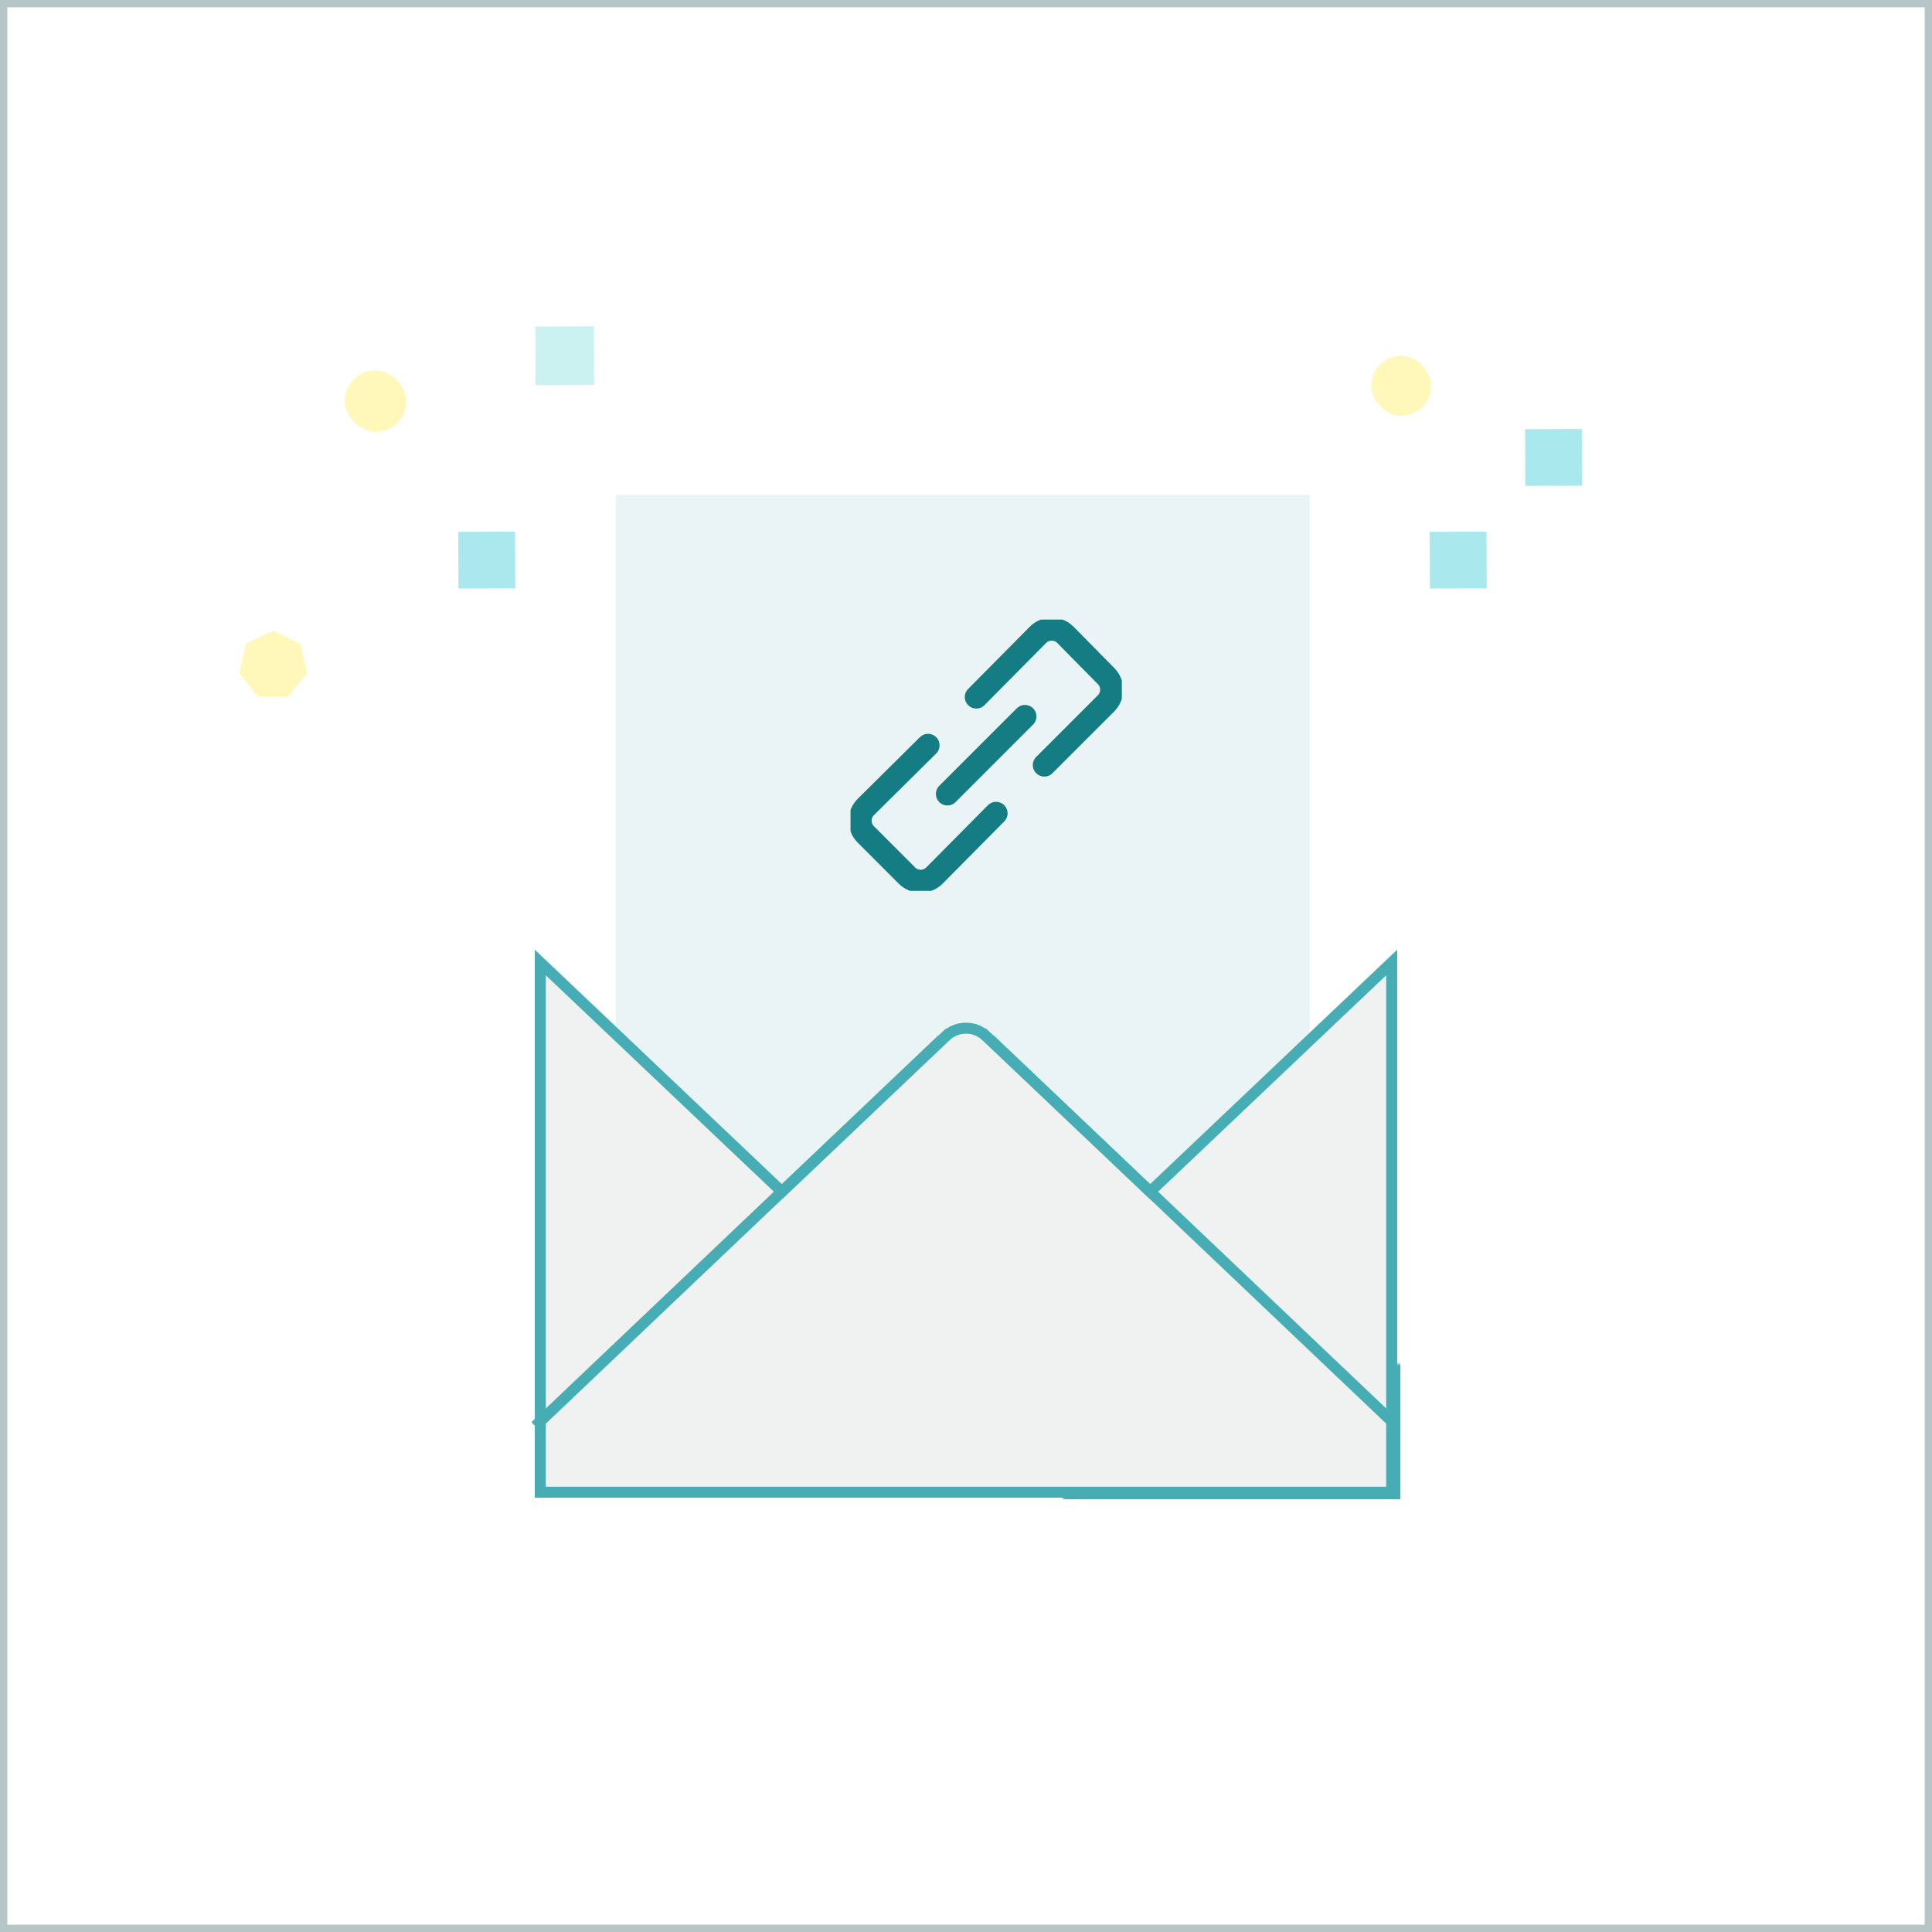 <svg width="527" height="527" viewBox="0 0 527 527" fill="none" xmlns="http://www.w3.org/2000/svg">
<rect x="1" y="1" width="525" height="525" fill="white"/>
<rect x="1" y="1" width="525" height="525" stroke="#B6C6C6" stroke-width="2"/>
<g clip-path="url(#clip0_414_4267)">
<mask id="path-2-inside-1_414_4267" fill="white">
<rect x="145" y="186" width="237" height="223" rx="2"/>
</mask>
<rect x="145" y="186" width="237" height="223" rx="2" fill="#CCDDDD" stroke="#46ADB4" stroke-width="6" mask="url(#path-2-inside-1_414_4267)"/>
<g filter="url(#filter0_d_414_4267)">
<rect width="189.271" height="244" transform="translate(168 135)" fill="#EAF4F4"/>
</g>
<g clip-path="url(#clip1_414_4267)">
<path d="M379.619 262.542V407.034H147.379V262.542L212.248 324.088L213.281 325.068L214.313 324.088L257.975 282.662L256.943 281.573L257.975 282.662C261.072 279.724 265.926 279.724 269.022 282.662L270.054 281.573L269.022 282.662L312.684 324.088L313.717 325.068L314.749 324.088L379.619 262.542Z" fill="#F0F1F1" stroke="#46ADB4" stroke-width="3" stroke-miterlimit="10"/>
<path d="M146 389L257 283.5" stroke="#46ADB4" stroke-width="3" stroke-miterlimit="10"/>
<path d="M381 389L270 283.5" stroke="#46ADB4" stroke-width="3" stroke-miterlimit="10"/>
</g>
<g clip-path="url(#clip2_414_4267)">
<path d="M253.147 203.305L236.18 220.114C235.684 220.605 235.291 221.19 235.023 221.834C234.754 222.478 234.616 223.169 234.616 223.867C234.616 224.565 234.754 225.256 235.023 225.9C235.291 226.544 235.684 227.128 236.18 227.62L247.385 238.825C247.877 239.321 248.461 239.714 249.105 239.982C249.749 240.251 250.44 240.389 251.138 240.389C251.836 240.389 252.527 240.251 253.171 239.982C253.815 239.714 254.4 239.321 254.891 238.825L271.7 221.858" stroke="#147C83" stroke-width="6.28" stroke-linecap="round" stroke-linejoin="round"/>
<path d="M284.861 208.693L301.67 191.885C302.165 191.393 302.558 190.809 302.827 190.164C303.095 189.52 303.233 188.829 303.233 188.132C303.233 187.434 303.095 186.743 302.827 186.099C302.558 185.455 302.165 184.87 301.67 184.379L290.622 173.173C290.131 172.678 289.546 172.284 288.902 172.016C288.258 171.748 287.567 171.61 286.87 171.61C286.172 171.61 285.481 171.748 284.837 172.016C284.193 172.284 283.608 172.678 283.117 173.173L266.308 190.14" stroke="#147C83" stroke-width="6.28" stroke-linecap="round" stroke-linejoin="round"/>
<path d="M279.574 195.428L258.431 216.57" stroke="#147C83" stroke-width="6.28" stroke-linecap="round" stroke-linejoin="round"/>
</g>
</g>
<path d="M74.5 172L81.927 175.577L83.762 183.614L78.622 190.059H70.378L65.238 183.614L67.073 175.577L74.5 172Z" fill="#FFF8B8"/>
<rect width="15.48" height="15.48" transform="matrix(1 -0.004 0.004 1 390 145.066)" fill="#A9E8EC"/>
<rect width="15.48" height="15.48" transform="matrix(1 -0.004 0.004 1 416 117.066)" fill="#A9E8EC"/>
<rect width="15.48" height="15.48" transform="matrix(1 -0.004 0.004 1 125 145.067)" fill="#A9E8EC"/>
<rect width="16.378" height="16.378" rx="8.189" transform="matrix(1 -0.004 0.004 1 374 97.07)" fill="#FFF8B8"/>
<rect width="16.766" height="16.766" rx="8.383" transform="matrix(1 -0.004 0.004 1 94 101.072)" fill="#FFF8B8"/>
<rect width="16" height="16" transform="matrix(1 -0.004 0.004 1 146 89.069)" fill="#CCF1F1"/>
<defs>
<filter id="filter0_d_414_4267" x="162.9" y="129.9" width="199.471" height="254.2" filterUnits="userSpaceOnUse" color-interpolation-filters="sRGB">
<feFlood flood-opacity="0" result="BackgroundImageFix"/>
<feColorMatrix in="SourceAlpha" type="matrix" values="0 0 0 0 0 0 0 0 0 0 0 0 0 0 0 0 0 0 127 0" result="hardAlpha"/>
<feOffset/>
<feGaussianBlur stdDeviation="2.55"/>
<feComposite in2="hardAlpha" operator="out"/>
<feColorMatrix type="matrix" values="0 0 0 0 0 0 0 0 0 0.172 0 0 0 0 0.183 0 0 0 0.1 0"/>
<feBlend mode="normal" in2="BackgroundImageFix" result="effect1_dropShadow_414_4267"/>
<feBlend mode="normal" in="SourceGraphic" in2="effect1_dropShadow_414_4267" result="shape"/>
</filter>
<clipPath id="clip0_414_4267">
<rect width="237" height="292" fill="white" transform="translate(145 117)"/>
</clipPath>
<clipPath id="clip1_414_4267">
<rect width="237.002" height="152.415" fill="white" transform="translate(145 257)"/>
</clipPath>
<clipPath id="clip2_414_4267">
<rect width="74" height="74" fill="white" transform="translate(232 169)"/>
</clipPath>
</defs>
</svg>
